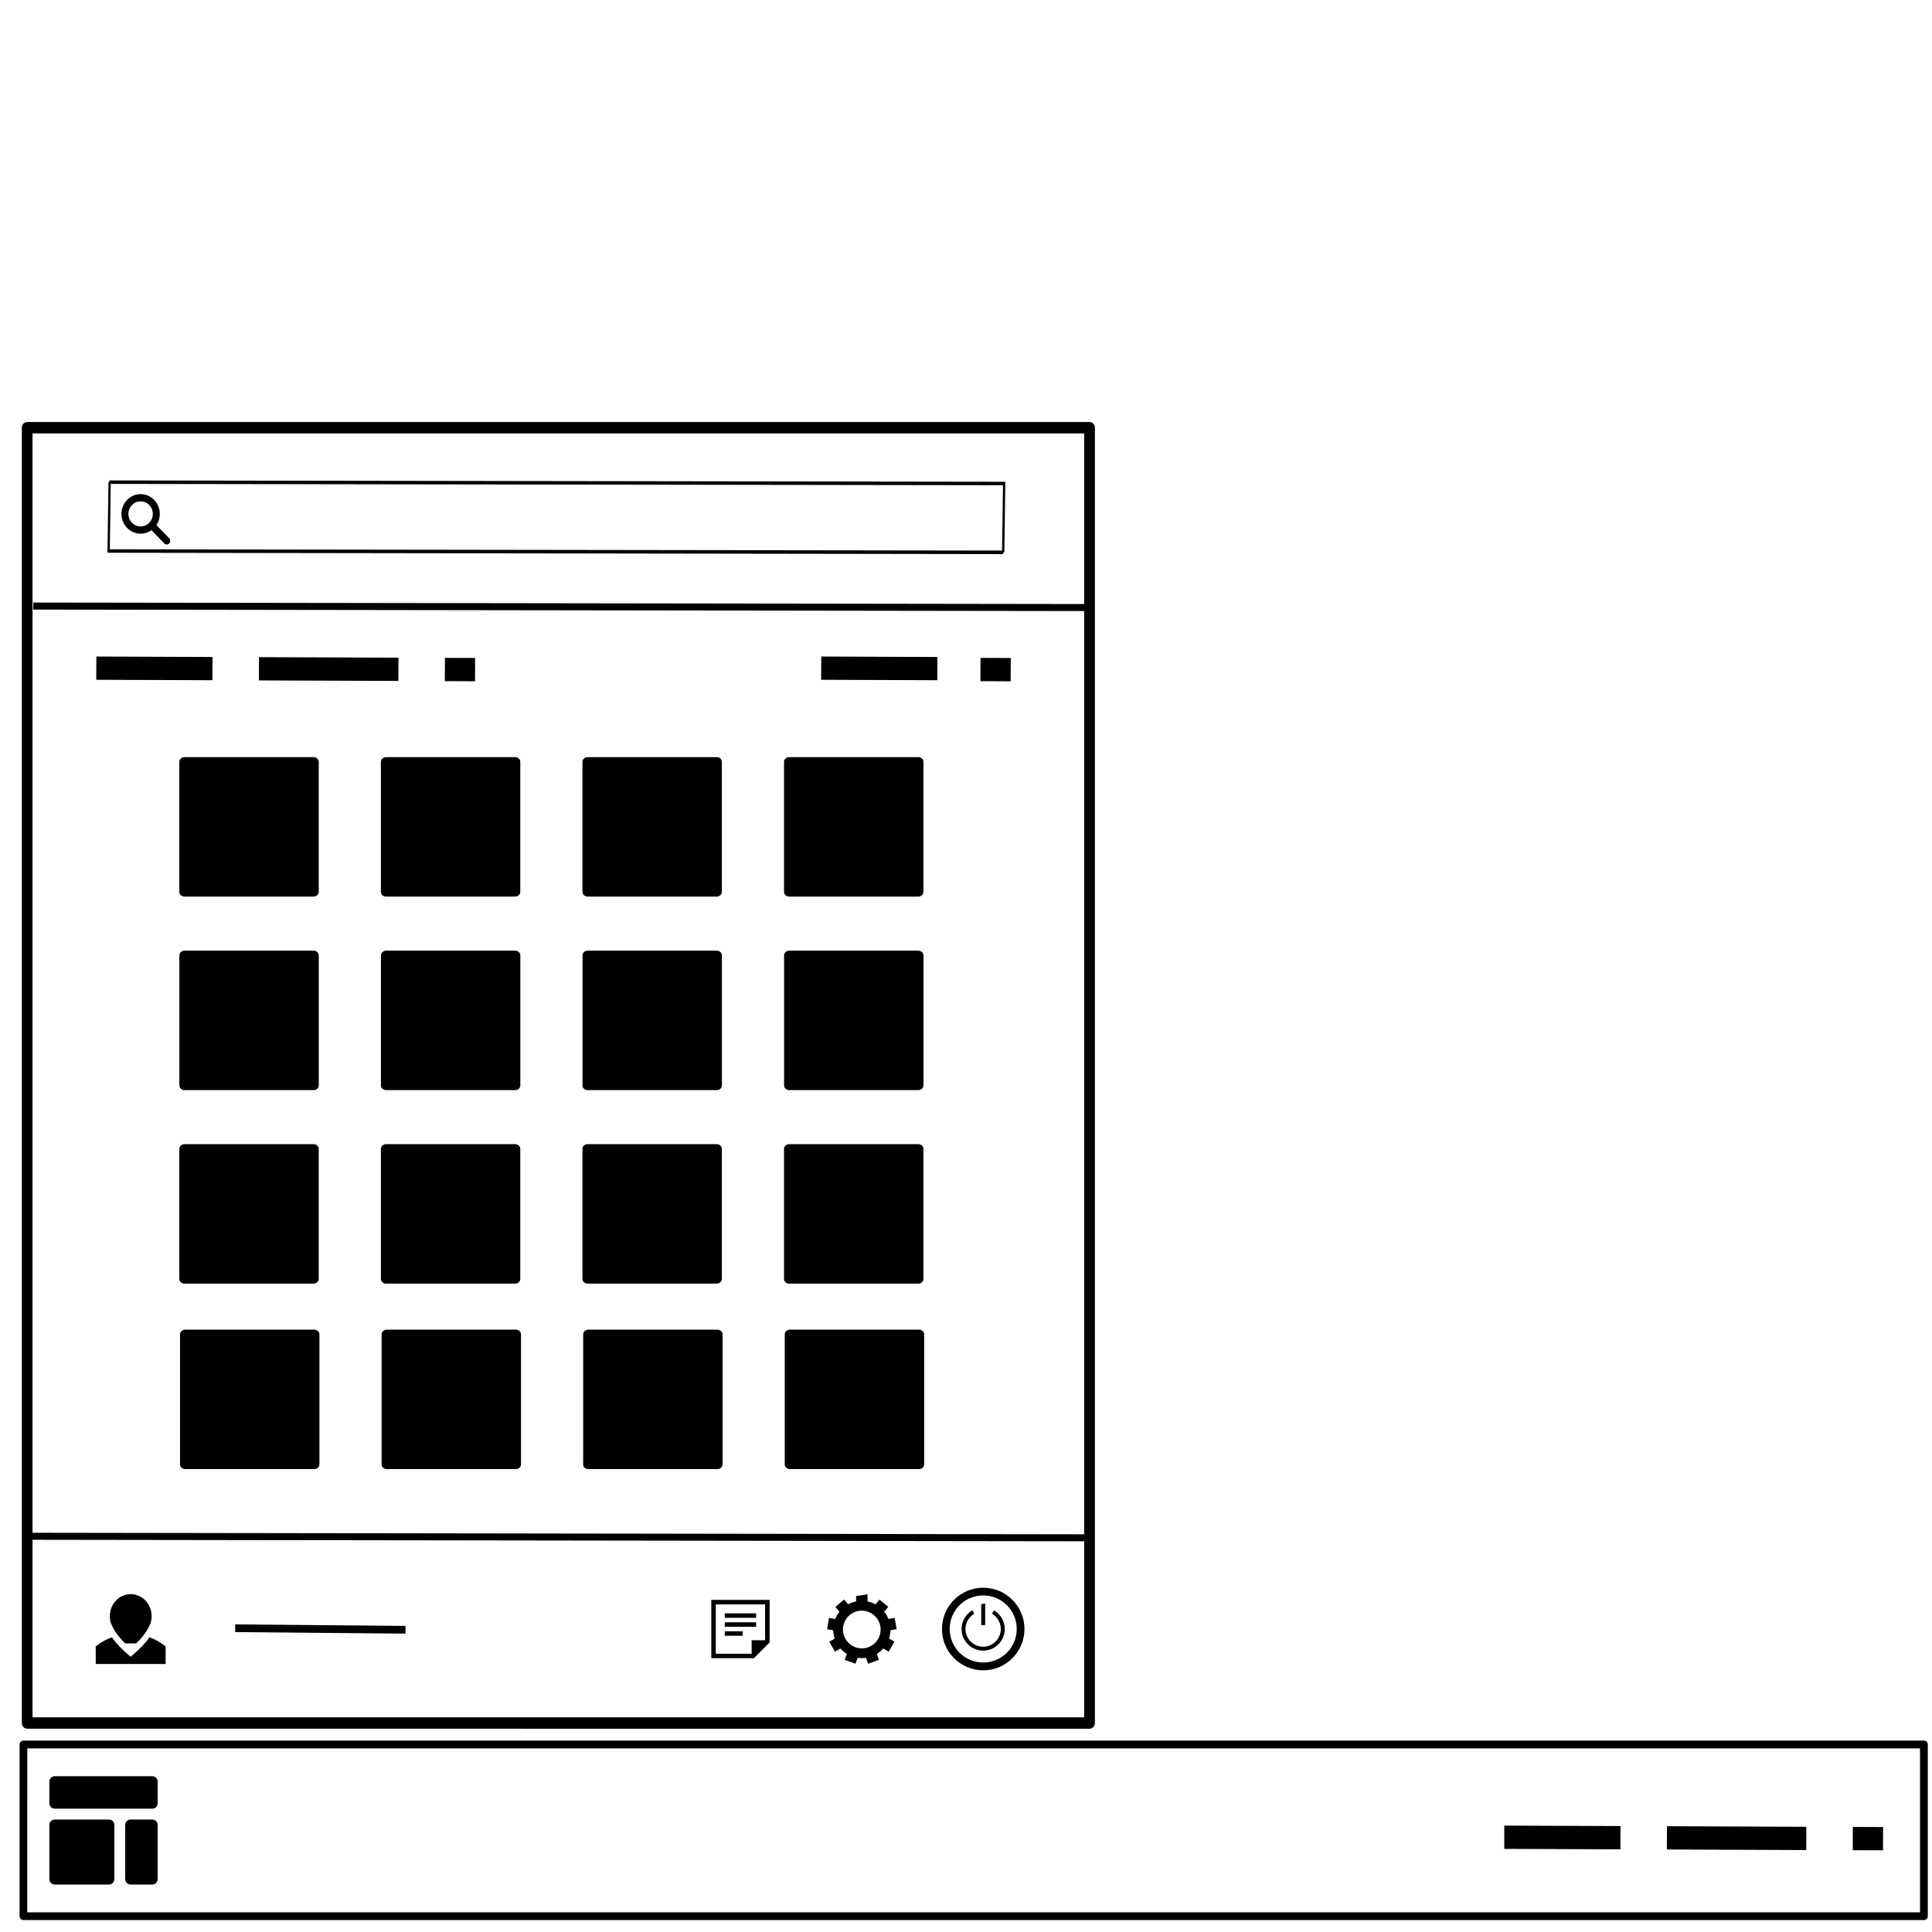 <?xml version="1.0" encoding="UTF-8" standalone="no"?>
<!-- Created with Inkscape (http://www.inkscape.org/) -->

<svg
   width="66mm"
   height="66mm"
   viewBox="0 0 66 66"
   version="1.1"
   id="svg8"
   inkscape:version="1.1.1 (3bf5ae0d25, 2021-09-20, custom)"
   sodipodi:docname="az-layout-symbolic.svg"
   xmlns:inkscape="http://www.inkscape.org/namespaces/inkscape"
   xmlns:sodipodi="http://sodipodi.sourceforge.net/DTD/sodipodi-0.dtd"
   xmlns="http://www.w3.org/2000/svg"
   xmlns:svg="http://www.w3.org/2000/svg"
   xmlns:rdf="http://www.w3.org/1999/02/22-rdf-syntax-ns#"
   xmlns:cc="http://creativecommons.org/ns#"
   xmlns:dc="http://purl.org/dc/elements/1.1/">
  <defs
     id="defs2" />
  <sodipodi:namedview
     id="base"
     pagecolor="#ffffff"
     bordercolor="#666666"
     borderopacity="1.0"
     inkscape:pageopacity="0.0"
     inkscape:pageshadow="2"
     inkscape:zoom="1.4"
     inkscape:cx="523.92857"
     inkscape:cy="282.5"
     inkscape:document-units="mm"
     inkscape:current-layer="layer1"
     showgrid="false"
     inkscape:window-width="2560"
     inkscape:window-height="1363"
     inkscape:window-x="0"
     inkscape:window-y="40"
     inkscape:window-maximized="1"
     inkscape:pagecheckerboard="0" />
  <g
     inkscape:label="Layer 1"
     inkscape:groupmode="layer"
     id="layer1"
     transform="translate(0,-231)">
    <g
       id="g941">
      <g
         transform="translate(76.675,239.908)"
         id="g4388">
        <g
           style="fill:#000000;fill-opacity:1;stroke:none"
           transform="translate(-76.603,-239.594)"
           id="g1092-4">
          <g
             style="fill:#000000;fill-opacity:1;stroke:none"
             id="g2840-0"
             transform="matrix(0.076,0,0,0.076,1.012,290.722)">
            <g
               id="g1139-7"
               style="fill:#000000;fill-opacity:1;stroke:none">
              <g
                 style="fill:#000000;fill-opacity:1;stroke:none"
                 id="g1144-8"
                 transform="matrix(1.487,0,0,1.487,-15.404,-13.201)" />
            </g>
          </g>
        </g>
        <g
           transform="translate(-79.136,-9.141)"
           id="g8903-3" />
        <g
           transform="translate(-78.278,-11.787)"
           id="g8647-1" />
        <g
           transform="matrix(3.677,0,0,1,-161.317,-224.034)"
           style="fill-rule:nonzero;stroke:none"
           id="path36031-3-0" />
        <g
           transform="translate(-74.246,-9.382)"
           id="g8899-4" />
        <g
           transform="translate(-75.608,-9.36)"
           id="g8882-1" />
        <g
           transform="translate(-74.629,-9.444)"
           id="g8894-2" />
        <g
           transform="translate(-75.833,-9.142)"
           id="g8876-7" />
        <g
           transform="translate(2.646,-0.529)"
           id="g4176">
          <g
             transform="matrix(1.075,0,0,1.075,-80.118,-20.359)"
             style="fill:#000000;fill-opacity:1;stroke:none"
             id="rect33684-8-0-5" />
          <g
             transform="matrix(1.075,0,0,1.075,-80.118,-13.645)"
             style="fill:#000000;fill-opacity:1;stroke:none"
             id="rect33684-8-0-1-1" />
        </g>
        <g
           transform="translate(-1.587,-0.529)"
           id="g4186">
          <g
             transform="matrix(1.075,0,0,1.075,-54.027,-13.645)"
             style="fill:#000000;fill-opacity:1;stroke:none"
             id="rect33684-8-0-1-9-8" />
          <g
             transform="matrix(1.075,0,0,1.075,-54.027,-20.359)"
             style="fill:#000000;fill-opacity:1;stroke:none"
             id="rect33684-8-0-2-1" />
        </g>
        <g
           transform="translate(-75.43,2.764)"
           id="g3506">
          <g
             transform="matrix(1.431,0,0,1.31,29.634,-59.427)"
             style="fill:#000000;fill-opacity:1;stroke:none"
             id="rect33684-8-0-10" />
          <g
             transform="matrix(1.431,0,0,1.31,22.749,-59.427)"
             style="fill:#000000;fill-opacity:1;stroke:none"
             id="rect33684-8-0-10-6" />
          <g
             transform="matrix(1.431,0,0,1.31,15.863,-59.427)"
             style="fill:#000000;fill-opacity:1;stroke:none"
             id="rect33684-8-0-10-5" />
          <g
             transform="matrix(1.431,0,0,1.31,8.978,-59.427)"
             style="fill:#000000;fill-opacity:1;stroke:none"
             id="rect33684-8-0-10-65" />
          <g
             transform="matrix(1.431,0,0,1.31,2.092,-59.427)"
             style="fill:#000000;fill-opacity:1;stroke:none"
             id="rect33684-8-0-10-3" />
          <g
             transform="matrix(1.431,0,0,1.31,-4.793,-59.427)"
             style="fill:#000000;fill-opacity:1;stroke:none"
             id="rect33684-8-0-10-52" />
        </g>
        <g
           transform="translate(-75.43,9.373)"
           id="g3506-3">
          <g
             transform="matrix(1.431,0,0,1.31,29.634,-59.427)"
             style="fill:#000000;fill-opacity:1;stroke:none"
             id="rect33684-8-0-10-33" />
          <g
             transform="matrix(1.431,0,0,1.31,22.749,-59.427)"
             style="fill:#000000;fill-opacity:1;stroke:none"
             id="rect33684-8-0-10-6-0" />
          <g
             transform="matrix(1.431,0,0,1.31,15.863,-59.427)"
             style="fill:#000000;fill-opacity:1;stroke:none"
             id="rect33684-8-0-10-5-8" />
          <g
             transform="matrix(1.431,0,0,1.31,8.978,-59.427)"
             style="fill:#000000;fill-opacity:1;stroke:none"
             id="rect33684-8-0-10-65-7" />
          <g
             transform="matrix(1.431,0,0,1.31,2.092,-59.427)"
             style="fill:#000000;fill-opacity:1;stroke:none"
             id="rect33684-8-0-10-3-4" />
          <g
             transform="matrix(1.431,0,0,1.31,-4.793,-59.427)"
             style="fill:#000000;fill-opacity:1;stroke:none"
             id="rect33684-8-0-10-52-3" />
        </g>
        <g
           transform="translate(-75.43,15.982)"
           id="g3506-2">
          <g
             transform="matrix(1.431,0,0,1.31,29.634,-59.427)"
             style="fill:#000000;fill-opacity:1;stroke:none"
             id="rect33684-8-0-10-54" />
          <g
             transform="matrix(1.431,0,0,1.31,22.749,-59.427)"
             style="fill:#000000;fill-opacity:1;stroke:none"
             id="rect33684-8-0-10-6-4" />
          <g
             transform="matrix(1.431,0,0,1.31,15.863,-59.427)"
             style="fill:#000000;fill-opacity:1;stroke:none"
             id="rect33684-8-0-10-5-2" />
          <g
             transform="matrix(1.431,0,0,1.31,8.978,-59.427)"
             style="fill:#000000;fill-opacity:1;stroke:none"
             id="rect33684-8-0-10-65-77" />
          <g
             transform="matrix(1.431,0,0,1.31,2.092,-59.427)"
             style="fill:#000000;fill-opacity:1;stroke:none"
             id="rect33684-8-0-10-3-8" />
          <g
             transform="matrix(1.431,0,0,1.31,-4.793,-59.427)"
             style="fill:#000000;fill-opacity:1;stroke:none"
             id="rect33684-8-0-10-52-8">
            <path
               sodipodi:nodetypes="cccccccccccccccccccccccccccccccccccccccccccccccccccccccccccccccccccccccccccccccccccccccccccccccccccccccccccccccccccccccccccccccccccccccccccccccccccccccccccccccccccsccccccccccccccccccccccccccccccccccccccccsccccsccccccccscscsssscscccccccccccccccccccccccccccccccccccccccsccccccccccsscccccccccccccccccccccccccccccccccccssssssssssssssssssssssssssscccccccccccccccccccccccccccccccccccccccccccccccccccccccccccccccccccccccc"
               inkscape:connector-curvature="0"
               d="m 6.883,56.201 c -0.068,4.33e-4 -0.123,0.055 -0.123,0.123 v 3.391 c 4.328e-4,0.068 0.055,0.123 0.123,0.123 h 3.082 c 0.068,-4.33e-4 0.123,-0.055 0.123,-0.123 v -3.391 c -4.33e-4,-0.068 -0.055,-0.123 -0.123,-0.123 z m 4.812,0 c -0.068,4.33e-4 -0.123,0.055 -0.123,0.123 v 3.391 c 4.33e-4,0.068 0.055,0.123 0.123,0.123 h 3.082 c 0.068,-4.33e-4 0.123,-0.055 0.123,-0.123 v -3.391 c -4.33e-4,-0.068 -0.055,-0.123 -0.123,-0.123 z m 4.812,0 c -0.068,4.33e-4 -0.123,0.055 -0.123,0.123 v 3.391 c 4.33e-4,0.068 0.055,0.123 0.123,0.123 h 3.082 c 0.068,-4.33e-4 0.123,-0.055 0.123,-0.123 v -3.391 c -4.33e-4,-0.068 -0.055,-0.123 -0.123,-0.123 z m 4.812,0 c -0.068,4.33e-4 -0.123,0.055 -0.123,0.123 v 3.391 c 4.33e-4,0.068 0.055,0.123 0.123,0.123 h 3.082 c 0.068,-4.33e-4 0.123,-0.055 0.123,-0.123 v -3.391 c -4.33e-4,-0.068 -0.055,-0.123 -0.123,-0.123 z m -14.435,-5.046 c -0.068,4.33e-4 -0.123,0.055 -0.123,0.123 v 3.391 c 4.328e-4,0.068 0.055,0.123 0.123,0.123 h 3.082 c 0.068,-4.33e-4 0.123,-0.055 0.123,-0.123 v -3.391 c -4.33e-4,-0.068 -0.055,-0.123 -0.123,-0.123 z m 4.812,0 c -0.068,4.33e-4 -0.123,0.055 -0.123,0.123 v 3.391 c 4.33e-4,0.068 0.055,0.123 0.123,0.123 h 3.082 c 0.068,-4.33e-4 0.123,-0.055 0.123,-0.123 v -3.391 c -4.33e-4,-0.068 -0.055,-0.123 -0.123,-0.123 z m 4.812,0 c -0.068,4.33e-4 -0.123,0.055 -0.123,0.123 v 3.391 c 4.33e-4,0.068 0.055,0.123 0.123,0.123 h 3.082 c 0.068,-4.33e-4 0.123,-0.055 0.123,-0.123 v -3.391 c -4.33e-4,-0.068 -0.055,-0.123 -0.123,-0.123 z m 4.812,0 c -0.068,4.33e-4 -0.123,0.055 -0.123,0.123 v 3.391 c 4.33e-4,0.068 0.055,0.123 0.123,0.123 h 3.082 c 0.068,-4.33e-4 0.123,-0.055 0.123,-0.123 v -3.391 c -4.33e-4,-0.068 -0.055,-0.123 -0.123,-0.123 z M 6.883,46.108 c -0.068,4.33e-4 -0.123,0.055 -0.123,0.123 v 3.391 c 4.328e-4,0.068 0.055,0.123 0.123,0.123 h 3.082 c 0.068,-4.33e-4 0.123,-0.055 0.123,-0.123 v -3.391 c -4.33e-4,-0.068 -0.055,-0.123 -0.123,-0.123 z m 4.812,0 c -0.068,4.33e-4 -0.123,0.055 -0.123,0.123 v 3.391 c 4.33e-4,0.068 0.055,0.123 0.123,0.123 h 3.082 c 0.068,-4.33e-4 0.123,-0.055 0.123,-0.123 v -3.391 c -4.33e-4,-0.068 -0.055,-0.123 -0.123,-0.123 z m 4.812,0 c -0.068,4.33e-4 -0.123,0.055 -0.123,0.123 v 3.391 c 4.33e-4,0.068 0.055,0.123 0.123,0.123 h 3.082 c 0.068,-4.33e-4 0.123,-0.055 0.123,-0.123 v -3.391 c -4.33e-4,-0.068 -0.055,-0.123 -0.123,-0.123 z m 4.812,0 c -0.068,4.33e-4 -0.123,0.055 -0.123,0.123 v 3.391 c 4.33e-4,0.068 0.055,0.123 0.123,0.123 h 3.082 c 0.068,-4.33e-4 0.123,-0.055 0.123,-0.123 v -3.391 c -4.33e-4,-0.068 -0.055,-0.123 -0.123,-0.123 z m 1.312,21.968 -0.208,0.193 0.188,0.244 0.209,-0.192 -0.189,-0.246 z m -0.361,0.48 -0.046,0.294 0.287,0.055 0.047,-0.294 -0.289,-0.056 z m 0.005,0.621 0.138,0.258 0.253,-0.159 -0.137,-0.259 -0.254,0.16 z m 0.37,0.472 0.257,0.1 0.1,-0.3 -0.257,-0.102 -0.1,0.301 z m 0.561,0.102 0.256,-0.104 -0.1,-0.3 -0.257,0.102 0.1,0.301 z m 0.49,-0.316 0.135,-0.26 -0.253,-0.159 -0.137,0.259 0.254,0.16 z m 0.189,-0.586 -0.049,-0.294 -0.287,0.055 0.047,0.294 0.289,-0.056 z m -0.2,-0.582 -0.21,-0.19 -0.188,0.244 0.209,0.192 0.189,-0.246 z m -0.495,-0.327 -0.273,0.045 v 0.298 h 0.273 v -0.342 z m 0.456,1.291 c 0.188,-0.356 0.075,-0.815 -0.251,-1.021 -0.326,-0.206 -0.746,-0.083 -0.934,0.273 -0.188,0.356 -0.075,0.815 0.251,1.021 0.326,0.206 0.746,0.083 0.934,-0.273 z M 23.442,69.104 c -0.125,0.236 -0.397,0.316 -0.614,0.179 -0.216,-0.137 -0.29,-0.435 -0.165,-0.671 0.125,-0.236 0.397,-0.316 0.614,-0.179 0.216,0.137 0.29,0.435 0.165,0.671 z m -3.661,-0.2 h 0.428 v 0.117 h -0.428 z m 0,-0.234 h 0.749 v 0.117 h -0.749 z m 0,-0.234 h 0.749 v 0.117 h -0.749 z m -0.321,-0.351 v 1.52 h 0.963 0.054 l 0.375,-0.409 v -0.058 -1.053 z m 0.107,0.117 h 1.177 v 0.936 h -0.321 v 0.351 H 19.567 Z m 6.126,0.156 c -0.202,0.127 -0.3,0.387 -0.24,0.633 0.06,0.246 0.264,0.417 0.497,0.417 0.233,0 0.437,-0.171 0.497,-0.417 0.06,-0.246 -0.038,-0.506 -0.24,-0.633 l -0.047,0.089 c 0.165,0.104 0.246,0.316 0.196,0.518 -0.049,0.201 -0.216,0.341 -0.407,0.341 -0.191,0 -0.357,-0.14 -0.407,-0.341 -0.049,-0.201 0.031,-0.413 0.196,-0.518 z m 0.211,-0.161 0.094,-0.017 v 0.563 h -0.094 z m 0.047,-0.429 c -0.543,0 -0.985,0.483 -0.985,1.077 0,0.594 0.442,1.077 0.985,1.077 0.543,0 0.985,-0.483 0.985,-1.077 10e-7,-0.594 -0.442,-1.077 -0.985,-1.077 z m 0,0.201 c 0.443,0 0.8,0.391 0.8,0.875 0,0.484 -0.357,0.874 -0.8,0.874 -0.443,0 -0.8,-0.39 -0.8,-0.874 -1e-6,-0.484 0.357,-0.875 0.8,-0.875 z m -17.856,0.755 -0.001,0.201 4.065,0.04 0.001,-0.201 z m -4.844,-2.389 -0.005,0.183 25.134,0.039 V 66.375 Z m -0.002,0.092 25.132,0.039 m -6.296,-22.981 -0.003,0.606 2.773,0.012 0.003,-0.606 z m 3.802,0.036 -0.003,0.606 0.722,0.004 0.003,-0.607 z m -21.107,-0.036 -0.003,0.606 2.773,0.012 0.003,-0.606 z m 3.882,0.016 -0.001,0.607 3.328,0.013 0.003,-0.606 z m 4.439,0.019 -0.003,0.606 0.722,0.004 0.001,-0.607 z M 5.6,67.935 c -0.132,1.3e-5 -0.26,0.061 -0.353,0.168 -0.093,0.107 -0.146,0.254 -0.146,0.406 v 4.42e-4 c 2.426e-4,0.058 0.005,0.126 0.03,0.194 0.066,0.178 0.164,0.316 0.254,0.423 h -1.617e-4 c 0.025,0.031 0.053,0.063 0.081,0.093 H 5.73 c 0.029,-0.031 0.058,-0.062 0.085,-0.093 h -2.425e-4 c 0.09,-0.107 0.189,-0.245 0.254,-0.423 0.025,-0.068 0.03,-0.136 0.03,-0.194 v -4.42e-4 c 0,-0.152 -0.053,-0.299 -0.146,-0.406 -0.093,-0.107 -0.221,-0.168 -0.353,-0.168 h -4.29e-5 z m 0.449,1.124 c -0.059,0.093 -0.124,0.174 -0.185,0.244 h 2.426e-4 c -0.112,0.121 -0.264,0.266 -0.264,0.266 0,0 -0.16,-0.142 -0.265,-0.266 h 2.426e-4 c -0.061,-0.069 -0.126,-0.15 -0.185,-0.243 -0.003,0.001 -0.005,0.002 -0.008,0.003 -0.143,0.059 -0.268,0.138 -0.378,0.235 v 0.459 h 0.591 7.267e-4 0.486 0.591 v -0.459 c -0.109,-0.098 -0.234,-0.176 -0.376,-0.235 -0.003,-0.001 -0.006,-0.002 -0.009,-0.004 z M 3.128,37.369 c -0.07,4.34e-4 -0.127,0.066 -0.127,0.148 v 33.778 c -3.784e-4,0.082 0.056,0.149 0.127,0.15 H 28.49 c 0.07,-4.39e-4 0.127,-0.067 0.127,-0.15 V 37.517 c -3.72e-4,-0.082 -0.057,-0.148 -0.127,-0.148 z m 0.128,0.298 H 28.361 V 71.147 H 3.256 Z m 0.531,36.146 h 1.293 c 0.072,0 0.129,0.063 0.129,0.141 v 1.413 c 0,0.078 -0.058,0.141 -0.129,0.141 H 3.787 c -0.072,0 -0.129,-0.063 -0.129,-0.141 v -1.413 c 0,-0.078 0.058,-0.141 0.129,-0.141 z m 1.81,0 h 0.517 c 0.072,0 0.129,0.063 0.129,0.141 v 1.413 c 0,0.078 -0.058,0.141 -0.129,0.141 H 5.597 c -0.072,0 -0.129,-0.063 -0.129,-0.141 v -1.413 c 0,-0.078 0.058,-0.141 0.129,-0.141 z m -1.81,-1.13 h 2.327 c 0.072,0 0.129,0.063 0.129,0.141 v 0.565 c 0,0.078 -0.058,0.141 -0.129,0.141 H 3.787 c -0.072,0 -0.129,-0.063 -0.129,-0.141 v -0.565 c 0,-0.078 0.058,-0.141 0.129,-0.141 z m 34.604,1.288 -0.001,0.607 2.773,0.012 0.001,-0.607 z m 3.883,0.016 -0.003,0.607 3.329,0.015 0.001,-0.607 z m 4.437,0.019 -0.001,0.607 0.721,0.003 0.003,-0.607 z m -43.673,-2.252 c -0.051,6.06e-4 -0.092,0.046 -0.091,0.101 v 4.479 c 5.445e-4,0.055 0.041,0.099 0.091,0.1 H 48.408 c 0.051,2.15e-4 0.092,-0.044 0.093,-0.1 v -4.479 c 2e-4,-0.056 -0.041,-0.102 -0.093,-0.101 z m 0.093,0.203 H 48.315 v 4.276 H 3.13 Z M 6.9,61.038 c -0.068,4.04e-4 -0.123,0.055 -0.123,0.123 v 3.391 c 4.252e-4,0.068 0.055,0.123 0.123,0.123 h 3.082 c 0.068,-4.04e-4 0.123,-0.055 0.123,-0.123 v -3.391 c -4.25e-4,-0.068 -0.055,-0.123 -0.123,-0.123 z m 4.812,0 c -0.068,4.04e-4 -0.123,0.055 -0.123,0.123 v 3.391 c 4.25e-4,0.068 0.055,0.123 0.123,0.123 h 3.082 c 0.068,-4.04e-4 0.123,-0.055 0.123,-0.123 v -3.391 c -4.25e-4,-0.068 -0.055,-0.123 -0.123,-0.123 z m 4.812,0 c -0.068,4.04e-4 -0.123,0.055 -0.123,0.123 v 3.391 c 4.25e-4,0.068 0.055,0.123 0.123,0.123 h 3.082 c 0.068,-4.04e-4 0.123,-0.055 0.123,-0.123 v -3.391 c -4.25e-4,-0.068 -0.055,-0.123 -0.123,-0.123 z m 4.812,0 c -0.068,4.04e-4 -0.123,0.055 -0.123,0.123 v 3.391 c 3.7e-4,0.068 0.055,0.123 0.123,0.123 h 3.082 c 0.068,-4.04e-4 0.123,-0.055 0.123,-0.123 v -3.391 c -3.7e-4,-0.068 -0.055,-0.123 -0.123,-0.123 z M 3.275,42.077 l -0.005,0.183 25.134,0.039 V 42.116 Z m -0.002,0.092 25.132,0.039"
               style="color:#000000;font-style:normal;font-variant:normal;font-weight:normal;font-stretch:normal;font-size:medium;line-height:normal;font-family:sans-serif;font-variant-ligatures:normal;font-variant-position:normal;font-variant-caps:normal;font-variant-numeric:normal;font-variant-alternates:normal;font-feature-settings:normal;text-indent:0;text-align:start;text-decoration:none;text-decoration-line:none;text-decoration-style:solid;text-decoration-color:#000000;letter-spacing:normal;word-spacing:normal;text-transform:none;writing-mode:lr-tb;direction:ltr;text-orientation:mixed;dominant-baseline:auto;baseline-shift:baseline;text-anchor:start;white-space:normal;shape-padding:0;clip-rule:nonzero;display:inline;overflow:visible;visibility:visible;isolation:auto;mix-blend-mode:normal;color-interpolation:sRGB;color-interpolation-filters:linearRGB;solid-color:#000000;solid-opacity:1;vector-effect:none;fill:#000000;fill-opacity:1;fill-rule:nonzero;stroke:none;stroke-linecap:butt;stroke-linejoin:round;stroke-miterlimit:4;stroke-dasharray:none;stroke-dashoffset:0;stroke-opacity:1;color-rendering:auto;image-rendering:auto;shape-rendering:auto;text-rendering:auto;enable-background:accumulate"
               id="path2030-5-2-20-47-3" />
          </g>
        </g>
      </g>
    </g>
    <g
       id="g6158">
      <g
         style="fill:#000000;fill-opacity:1;stroke:none"
         transform="translate(0.836,1.69)"
         id="g28762">
        <g
           style="fill:#000000;fill-opacity:1;stroke:none"
           transform="matrix(0.969,0,0,1,56.435,31.8)"
           id="layer1-1"
           inkscape:label="Layer 1">
          <g
             transform="matrix(0.464,0,0,0.464,-54.945,214.264)"
             style="fill:#000000;fill-opacity:1;stroke:none"
             id="use31418">
            <title
               id="title1370">Edit Find</title>
            <path
               style="fill:#000000;fill-opacity:1;stroke:none;stroke-width:0.265"
               inkscape:connector-curvature="0"
               d="m 1.722,0.272 c -0.801,0 -1.458,0.656 -1.458,1.456 0,0.801 0.657,1.457 1.458,1.457 0.802,0 1.458,-0.656 1.458,-1.457 0,-0.8 -0.656,-1.456 -1.458,-1.456 z m 0,0.532 c 0.515,0 0.926,0.41 0.926,0.924 0,0.515 -0.411,0.925 -0.926,0.925 -0.515,0 -0.926,-0.41 -0.926,-0.925 0,-0.514 0.411,-0.924 0.926,-0.924 z"
               id="path6038" />
            <path
               style="fill:#000000;fill-opacity:1;stroke:none;stroke-width:0.265"
               inkscape:connector-curvature="0"
               d="M 2.596,2.389 A 0.265,0.265 0 0 0 2.464,2.844 L 3.522,3.903 A 0.266,0.266 0 1 0 3.894,3.522 L 2.836,2.464 A 0.265,0.265 0 0 0 2.596,2.39 Z"
               id="path6035" />
          </g>
          <g
             style="fill:#000000;fill-opacity:1;stroke:none"
             transform="matrix(0.774,0,0,0.889,-62.841,-8.741)"
             id="g27411">
            <g
               style="opacity:1;fill:#000000;fill-opacity:1;stroke:none"
               id="path30636">
              <path
                 id="path6032"
                 d="m 9.74,253.177 40.783,0.05"
                 style="color:#000000;font-style:normal;font-variant:normal;font-weight:normal;font-stretch:normal;font-size:medium;line-height:normal;font-family:sans-serif;font-variant-ligatures:normal;font-variant-position:normal;font-variant-caps:normal;font-variant-numeric:normal;font-variant-alternates:normal;font-feature-settings:normal;text-indent:0;text-align:start;text-decoration:none;text-decoration-line:none;text-decoration-style:solid;text-decoration-color:#000000;letter-spacing:normal;word-spacing:normal;text-transform:none;writing-mode:lr-tb;direction:ltr;text-orientation:mixed;dominant-baseline:auto;baseline-shift:baseline;text-anchor:start;white-space:normal;shape-padding:0;clip-rule:nonzero;display:inline;overflow:visible;visibility:visible;isolation:auto;mix-blend-mode:normal;color-interpolation:sRGB;color-interpolation-filters:linearRGB;solid-color:#000000;solid-opacity:1;vector-effect:none;fill:#000000;fill-opacity:1;fill-rule:evenodd;stroke:none;stroke-width:0.133;stroke-linecap:butt;stroke-linejoin:miter;stroke-miterlimit:4;stroke-dasharray:none;stroke-dashoffset:0;stroke-opacity:1;color-rendering:auto;image-rendering:auto;shape-rendering:auto;text-rendering:auto;enable-background:accumulate"
                 inkscape:connector-curvature="0" />
              <path
                 id="path6029"
                 d="m 9.74,253.111 v 0.133 l 40.783,0.051 v -0.135 z"
                 style="color:#000000;font-style:normal;font-variant:normal;font-weight:normal;font-stretch:normal;font-size:medium;line-height:normal;font-family:sans-serif;font-variant-ligatures:normal;font-variant-position:normal;font-variant-caps:normal;font-variant-numeric:normal;font-variant-alternates:normal;font-feature-settings:normal;text-indent:0;text-align:start;text-decoration:none;text-decoration-line:none;text-decoration-style:solid;text-decoration-color:#000000;letter-spacing:normal;word-spacing:normal;text-transform:none;writing-mode:lr-tb;direction:ltr;text-orientation:mixed;dominant-baseline:auto;baseline-shift:baseline;text-anchor:start;white-space:normal;shape-padding:0;clip-rule:nonzero;display:inline;overflow:visible;visibility:visible;isolation:auto;mix-blend-mode:normal;color-interpolation:sRGB;color-interpolation-filters:linearRGB;solid-color:#000000;solid-opacity:1;vector-effect:none;fill:#000000;fill-opacity:1;fill-rule:evenodd;stroke:none;stroke-linecap:butt;stroke-linejoin:miter;stroke-miterlimit:4;stroke-dasharray:none;stroke-dashoffset:0;stroke-opacity:1;color-rendering:auto;image-rendering:auto;shape-rendering:auto;text-rendering:auto;enable-background:accumulate"
                 inkscape:connector-curvature="0" />
            </g>
            <g
               style="opacity:1;fill:#000000;fill-opacity:1;stroke:none"
               id="path27401">
              <path
                 id="path6026"
                 d="m 9.812,250.532 40.711,0.05"
                 style="color:#000000;font-style:normal;font-variant:normal;font-weight:normal;font-stretch:normal;font-size:medium;line-height:normal;font-family:sans-serif;font-variant-ligatures:normal;font-variant-position:normal;font-variant-caps:normal;font-variant-numeric:normal;font-variant-alternates:normal;font-feature-settings:normal;text-indent:0;text-align:start;text-decoration:none;text-decoration-line:none;text-decoration-style:solid;text-decoration-color:#000000;letter-spacing:normal;word-spacing:normal;text-transform:none;writing-mode:lr-tb;direction:ltr;text-orientation:mixed;dominant-baseline:auto;baseline-shift:baseline;text-anchor:start;white-space:normal;shape-padding:0;clip-rule:nonzero;display:inline;overflow:visible;visibility:visible;isolation:auto;mix-blend-mode:normal;color-interpolation:sRGB;color-interpolation-filters:linearRGB;solid-color:#000000;solid-opacity:1;vector-effect:none;fill:#000000;fill-opacity:1;fill-rule:evenodd;stroke:none;stroke-width:0.133;stroke-linecap:butt;stroke-linejoin:miter;stroke-miterlimit:4;stroke-dasharray:none;stroke-dashoffset:0;stroke-opacity:1;color-rendering:auto;image-rendering:auto;shape-rendering:auto;text-rendering:auto;enable-background:accumulate"
                 inkscape:connector-curvature="0" />
              <path
                 id="path6023"
                 d="m 9.812,250.465 v 0.133 l 40.711,0.051 v -0.133 z"
                 style="color:#000000;font-style:normal;font-variant:normal;font-weight:normal;font-stretch:normal;font-size:medium;line-height:normal;font-family:sans-serif;font-variant-ligatures:normal;font-variant-position:normal;font-variant-caps:normal;font-variant-numeric:normal;font-variant-alternates:normal;font-feature-settings:normal;text-indent:0;text-align:start;text-decoration:none;text-decoration-line:none;text-decoration-style:solid;text-decoration-color:#000000;letter-spacing:normal;word-spacing:normal;text-transform:none;writing-mode:lr-tb;direction:ltr;text-orientation:mixed;dominant-baseline:auto;baseline-shift:baseline;text-anchor:start;white-space:normal;shape-padding:0;clip-rule:nonzero;display:inline;overflow:visible;visibility:visible;isolation:auto;mix-blend-mode:normal;color-interpolation:sRGB;color-interpolation-filters:linearRGB;solid-color:#000000;solid-opacity:1;vector-effect:none;fill:#000000;fill-opacity:1;fill-rule:evenodd;stroke:none;stroke-linecap:butt;stroke-linejoin:miter;stroke-miterlimit:4;stroke-dasharray:none;stroke-dashoffset:0;stroke-opacity:1;color-rendering:auto;image-rendering:auto;shape-rendering:auto;text-rendering:auto;enable-background:accumulate"
                 inkscape:connector-curvature="0" />
            </g>
            <g
               style="opacity:1;fill:#000000;fill-opacity:1;stroke:none"
               id="path27403">
              <path
                 id="path6020"
                 d="m 50.568,250.52 -0.045,2.707"
                 style="color:#000000;font-style:normal;font-variant:normal;font-weight:normal;font-stretch:normal;font-size:medium;line-height:normal;font-family:sans-serif;font-variant-ligatures:normal;font-variant-position:normal;font-variant-caps:normal;font-variant-numeric:normal;font-variant-alternates:normal;font-feature-settings:normal;text-indent:0;text-align:start;text-decoration:none;text-decoration-line:none;text-decoration-style:solid;text-decoration-color:#000000;letter-spacing:normal;word-spacing:normal;text-transform:none;writing-mode:lr-tb;direction:ltr;text-orientation:mixed;dominant-baseline:auto;baseline-shift:baseline;text-anchor:start;white-space:normal;shape-padding:0;clip-rule:nonzero;display:inline;overflow:visible;visibility:visible;isolation:auto;mix-blend-mode:normal;color-interpolation:sRGB;color-interpolation-filters:linearRGB;solid-color:#000000;solid-opacity:1;vector-effect:none;fill:#000000;fill-opacity:1;fill-rule:evenodd;stroke:none;stroke-width:0.104;stroke-linecap:butt;stroke-linejoin:miter;stroke-miterlimit:4;stroke-dasharray:none;stroke-dashoffset:0;stroke-opacity:1;color-rendering:auto;image-rendering:auto;shape-rendering:auto;text-rendering:auto;enable-background:accumulate"
                 inkscape:connector-curvature="0" />
              <path
                 id="path6017"
                 d="m 50.516,250.52 -0.045,2.707 0.104,0.002 0.045,-2.709 z"
                 style="color:#000000;font-style:normal;font-variant:normal;font-weight:normal;font-stretch:normal;font-size:medium;line-height:normal;font-family:sans-serif;font-variant-ligatures:normal;font-variant-position:normal;font-variant-caps:normal;font-variant-numeric:normal;font-variant-alternates:normal;font-feature-settings:normal;text-indent:0;text-align:start;text-decoration:none;text-decoration-line:none;text-decoration-style:solid;text-decoration-color:#000000;letter-spacing:normal;word-spacing:normal;text-transform:none;writing-mode:lr-tb;direction:ltr;text-orientation:mixed;dominant-baseline:auto;baseline-shift:baseline;text-anchor:start;white-space:normal;shape-padding:0;clip-rule:nonzero;display:inline;overflow:visible;visibility:visible;isolation:auto;mix-blend-mode:normal;color-interpolation:sRGB;color-interpolation-filters:linearRGB;solid-color:#000000;solid-opacity:1;vector-effect:none;fill:#000000;fill-opacity:1;fill-rule:evenodd;stroke:none;stroke-linecap:butt;stroke-linejoin:miter;stroke-miterlimit:4;stroke-dasharray:none;stroke-dashoffset:0;stroke-opacity:1;color-rendering:auto;image-rendering:auto;shape-rendering:auto;text-rendering:auto;enable-background:accumulate"
                 inkscape:connector-curvature="0" />
            </g>
            <g
               style="opacity:1;fill:#000000;fill-opacity:1;stroke:none"
               id="path27405">
              <path
                 id="path6014"
                 d="m 9.822,250.52 -0.045,2.707"
                 style="color:#000000;font-style:normal;font-variant:normal;font-weight:normal;font-stretch:normal;font-size:medium;line-height:normal;font-family:sans-serif;font-variant-ligatures:normal;font-variant-position:normal;font-variant-caps:normal;font-variant-numeric:normal;font-variant-alternates:normal;font-feature-settings:normal;text-indent:0;text-align:start;text-decoration:none;text-decoration-line:none;text-decoration-style:solid;text-decoration-color:#000000;letter-spacing:normal;word-spacing:normal;text-transform:none;writing-mode:lr-tb;direction:ltr;text-orientation:mixed;dominant-baseline:auto;baseline-shift:baseline;text-anchor:start;white-space:normal;shape-padding:0;clip-rule:nonzero;display:inline;overflow:visible;visibility:visible;isolation:auto;mix-blend-mode:normal;color-interpolation:sRGB;color-interpolation-filters:linearRGB;solid-color:#000000;solid-opacity:1;vector-effect:none;fill:#000000;fill-opacity:1;fill-rule:evenodd;stroke:none;stroke-width:0.104;stroke-linecap:butt;stroke-linejoin:miter;stroke-miterlimit:4;stroke-dasharray:none;stroke-dashoffset:0;stroke-opacity:1;color-rendering:auto;image-rendering:auto;shape-rendering:auto;text-rendering:auto;enable-background:accumulate"
                 inkscape:connector-curvature="0" />
              <path
                 id="path6011"
                 d="m 9.77,250.52 -0.045,2.707 0.104,0.002 0.045,-2.709 z"
                 style="color:#000000;font-style:normal;font-variant:normal;font-weight:normal;font-stretch:normal;font-size:medium;line-height:normal;font-family:sans-serif;font-variant-ligatures:normal;font-variant-position:normal;font-variant-caps:normal;font-variant-numeric:normal;font-variant-alternates:normal;font-feature-settings:normal;text-indent:0;text-align:start;text-decoration:none;text-decoration-line:none;text-decoration-style:solid;text-decoration-color:#000000;letter-spacing:normal;word-spacing:normal;text-transform:none;writing-mode:lr-tb;direction:ltr;text-orientation:mixed;dominant-baseline:auto;baseline-shift:baseline;text-anchor:start;white-space:normal;shape-padding:0;clip-rule:nonzero;display:inline;overflow:visible;visibility:visible;isolation:auto;mix-blend-mode:normal;color-interpolation:sRGB;color-interpolation-filters:linearRGB;solid-color:#000000;solid-opacity:1;vector-effect:none;fill:#000000;fill-opacity:1;fill-rule:evenodd;stroke:none;stroke-linecap:butt;stroke-linejoin:miter;stroke-miterlimit:4;stroke-dasharray:none;stroke-dashoffset:0;stroke-opacity:1;color-rendering:auto;image-rendering:auto;shape-rendering:auto;text-rendering:auto;enable-background:accumulate"
                 inkscape:connector-curvature="0" />
            </g>
          </g>
        </g>
      </g>
    </g>
  </g>
</svg>
